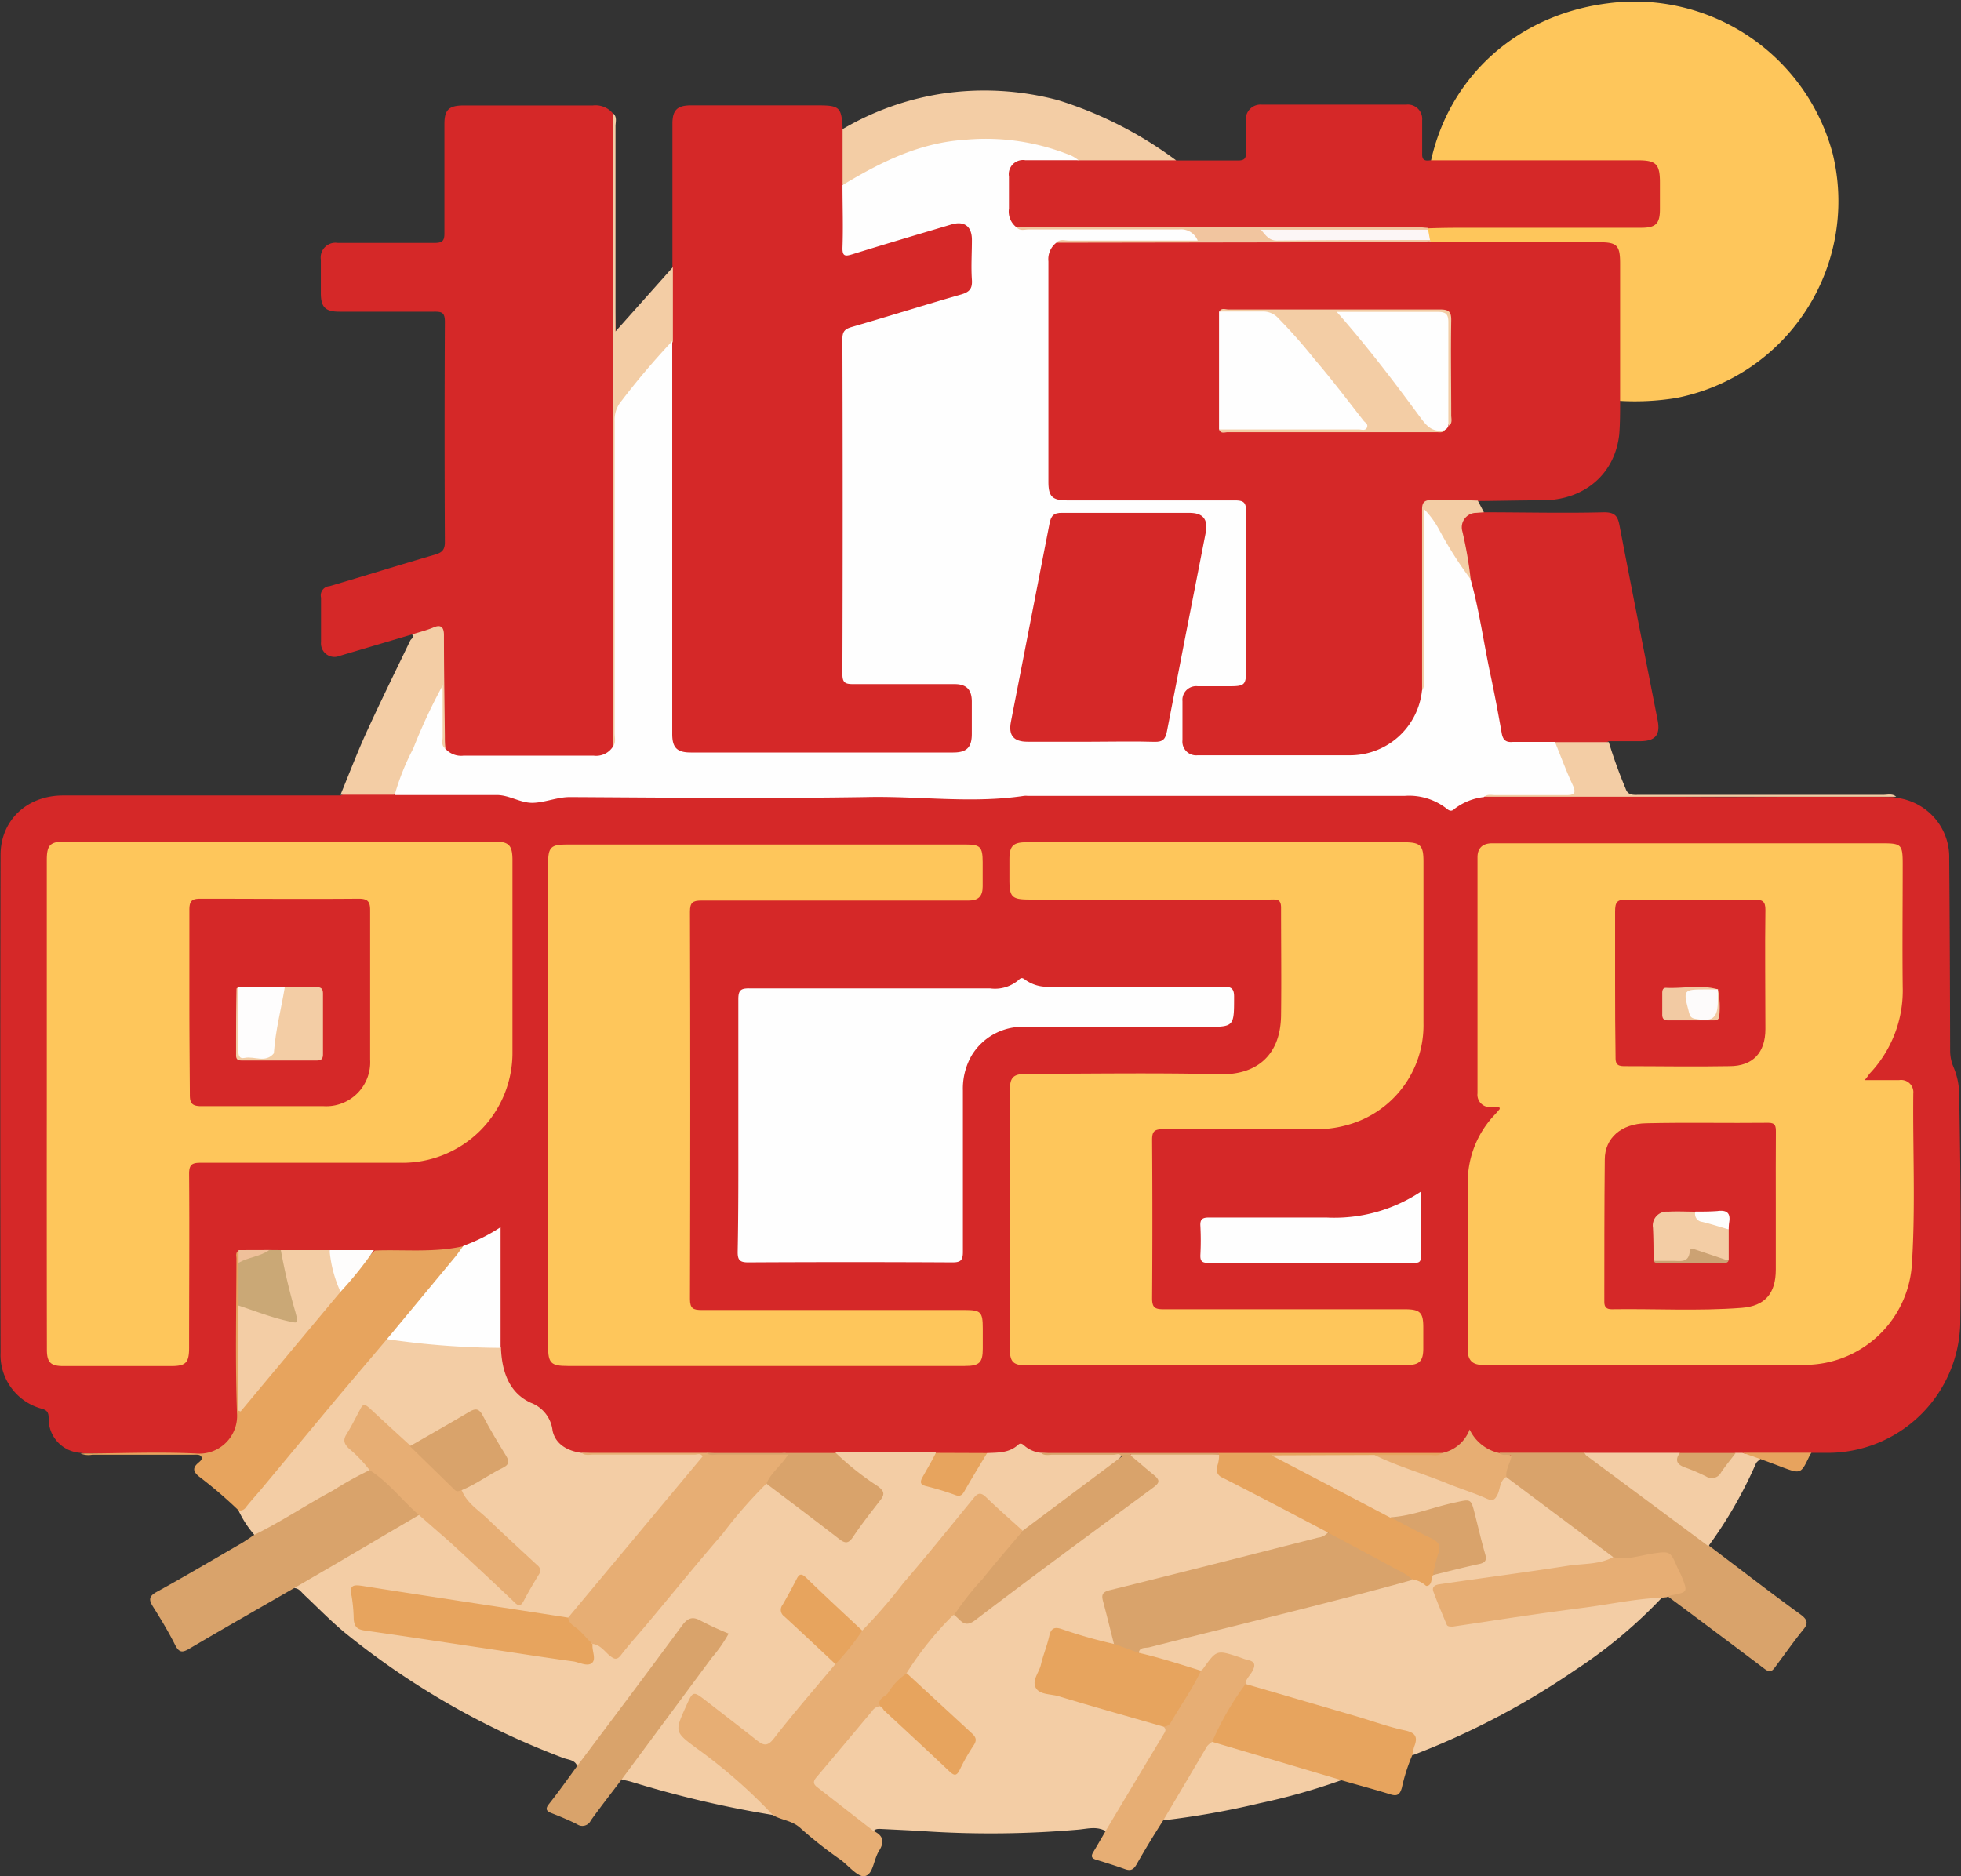 <svg id="圖層_1" data-name="圖層 1" xmlns="http://www.w3.org/2000/svg" viewBox="0 0 211.23 202.13"><rect x="0" y="0" width="211.23" height="202.13" fill="#333333" stroke="none"/><defs><style>.cls-1{fill:#d52828;}.cls-2{fill:#f3cda5;}.cls-3{fill:#fec65b;}.cls-4{fill:#e7ae74;}.cls-5{fill:#e7a45e;}.cls-6{fill:#d9a36b;}.cls-7{fill:#e7a35e;}.cls-8{fill:#fefefe;}.cls-9{fill:#e7ae73;}.cls-10{fill:#caa876;}.cls-11{fill:#fefdfc;}.cls-12{fill:#d9a36a;}.cls-13{fill:#efc09a;}.cls-14{fill:#f1c59f;}.cls-15{fill:#fcf6f6;}.cls-16{fill:#cca273;}.cls-17{fill:#fefefd;}.cls-18{fill:#f2caa3;}.cls-19{fill:#fefdfd;}.cls-20{fill:#fdfbfb;}</style></defs><title>1</title><path class="cls-1" d="M31,181.25a3.66,3.66,0,0,1-3.44-3.75c0-.55-.14-.84-.72-1a6,6,0,0,1-4.46-6.07q-.06-26.79,0-53.58c0-3.77,2.87-6.42,6.73-6.42H57.72c.44,0,.88,0,1.32,0,1-.56,2-.32,3-.35s1.81,0,2.72,0c3.64-.06,7.35-.48,10.9.09,5,.8,10,0,15,.06,11.55.2,23.11.06,34.67.06a13.44,13.44,0,0,1,3.1.26,3.46,3.46,0,0,0,1.78,0,15.41,15.41,0,0,1,4.63-.49q18.66,0,37.32,0a11.85,11.85,0,0,1,5.8,1.19,1.41,1.41,0,0,0,1.48-.08,6.79,6.79,0,0,1,2.74-.81c4.31,0,8.62-.21,12.92,0,10.28.45,20.57.09,30.85.23a1.68,1.68,0,0,1,.59.08,6.52,6.52,0,0,1,4.37,2.43,6.39,6.39,0,0,1,1.37,4.11c.06,6.91.08,13.82.1,20.73a4.48,4.48,0,0,0,.35,1.72,7.65,7.65,0,0,1,.62,2.79c.15,8.27.23,16.54.12,24.8a14.29,14.29,0,0,1-14.13,14l-1.92,0a4.85,4.85,0,0,1-2.44.34c-1.63,0-3.25-.07-4.88,0a3.54,3.54,0,0,1-.92,0c-2,0-4,.06-5.95,0-3.41.07-6.83,0-10.24,0-2.94,0-5.88.05-8.82,0a4.09,4.09,0,0,1-3.64-2.56c0-.16-.22.07-.07,0-.24,1.94-1.73,2.27-3.26,2.56l-23.6,0c-6.3,0-12.59,0-18.89,0a7,7,0,0,0-5,0,3.81,3.81,0,0,1-1.31,0c-1.78.05-3.56.05-5.33,0-3.59.07-7.17,0-10.75,0-4.63,0-9.26-.08-13.89,0-4.37,0-8.75,0-13.13,0a3.93,3.93,0,0,1-4-3.66,1.29,1.29,0,0,0-.81-1.19c-3.14-1.22-4.45-3.65-4.51-6.89,0-3.6,0-7.2,0-10.8,0-1.34,0-1.35-1.21-.76a14.81,14.81,0,0,1-2.58,1c-3.15.9-6.37.42-9.55.51-1.59,0-3.18,0-4.77,0s-3.45,0-5.18,0c-.43,0-.87,0-1.3,0-1,0-2.05-.22-3,.26a1.66,1.66,0,0,0-.26,1.26c0,5.35-.05,10.7,0,16.06A4,4,0,0,1,46,181.15a2.26,2.26,0,0,1-1.26.34c-4.14-.39-8.29-.07-12.44-.18A5.22,5.22,0,0,1,31,181.25Z" transform="translate(-22.32 -24.73)"/><path class="cls-1" d="M196.83,67.92c0,1.19,0,2.4-.09,3.58-.45,4.25-3.69,7.06-8.14,7.13-2.39,0-4.78.06-7.16.08a1.88,1.88,0,0,1-1.46.39c-.92,0-1.84,0-2.76,0-1.37,0-1.44.08-1.44,1.4,0,6.19,0,12.38,0,18.56a8,8,0,0,1-7.72,7.34c-5.47.15-10.95.07-16.43,0-1.55,0-2.17-.68-2.24-2.22q-.08-1.86,0-3.72c.07-1.53.7-2.14,2.25-2.21.92,0,1.84,0,2.76,0,1.44,0,1.67-.25,1.68-1.7,0-4.08,0-8.15,0-12.23,0-1.24,0-2.48,0-3.72,0-1.39-.12-1.5-1.52-1.51H139c-.56,0-1.12,0-1.68,0-1.65-.12-2.3-.76-2.31-2.43,0-4.52,0-9,0-13.56q0-5,0-10.08a2.26,2.26,0,0,1,1.13-2.33,6.84,6.84,0,0,1,2-.14c12.74,0,25.49,0,38.23,0,6.2-.08,12.4-.05,18.6,0,1.52,0,2.18.69,2.2,2.24.05,4.64,0,9.28,0,13.92A1.79,1.79,0,0,1,196.83,67.92Z" transform="translate(-22.32 -24.73)"/><path class="cls-1" d="M94.75,53.51l0-15.43c0-1.48.5-2,2-2H110.4c2.36,0,2.56.19,2.69,2.53a2.28,2.28,0,0,1,.33,1.59c0,1.46,0,2.93,0,4.39,0,2,0,3.92,0,5.88,0,1.24.16,1.34,1.34,1,3-.88,6-1.81,9.08-2.71a7.24,7.24,0,0,1,1-.28,1.94,1.94,0,0,1,2.41,1.85c.11,1.6,0,3.2,0,4.8,0,1-.7,1.41-1.57,1.67q-5.23,1.56-10.46,3.15c-1.8.55-1.87.62-1.87,2.49q0,16.86,0,33.71c0,1.85,0,1.87,1.88,1.87,3,0,6.07,0,9.11,0,2.16,0,2.89.75,2.92,2.88,0,1,0,2,0,3a2.23,2.23,0,0,1-2.29,2.28c-.4,0-.8,0-1.2,0H97.91c-.36,0-.73,0-1.08,0a2.28,2.28,0,0,1-2.39-2.45c0-.52,0-1,0-1.56,0-13.59,0-27.19,0-40.78,0-2,0-4,0-6A7.82,7.82,0,0,1,94.75,53.51Z" transform="translate(-22.32 -24.73)"/><path class="cls-1" d="M66.7,93.08l-7.8,2.31a1.45,1.45,0,0,1-2-1.48c0-1.59,0-3.19,0-4.79a1,1,0,0,1,.91-1.24c3.79-1.11,7.55-2.29,11.34-3.39.75-.22,1.09-.48,1.09-1.36q-.06-11.88,0-23.74c0-1-.34-1.09-1.17-1.08-3.4,0-6.79,0-10.19,0-1.5,0-2-.47-2-2,0-1.2,0-2.4,0-3.6a1.59,1.59,0,0,1,1.82-1.81c3.47,0,7,0,10.43,0,.84,0,1.07-.22,1.06-1.06,0-3.92,0-7.83,0-11.75,0-1.55.5-2,2.09-2,4.63,0,9.27,0,13.9,0a2.43,2.43,0,0,1,2.2.91,2.83,2.83,0,0,1,.1,1.29c0,4.88.09,9.75,0,14.62-.09,4.47.36,8.92.31,13.38-.14,12.42,0,24.84-.06,37.25a8.16,8.16,0,0,1-.07,1.56,1.93,1.93,0,0,1-2,1.37c-4.84,0-9.68,0-14.52,0a2,2,0,0,1-1.84-.93,2.21,2.21,0,0,1-.22-1.16c.17-3.43-.33-6.83-.28-10.25,0-1.47-.09-1.54-1.48-1.14A4.2,4.2,0,0,1,66.7,93.08Z" transform="translate(-22.32 -24.73)"/><path class="cls-2" d="M128.65,181.27c1.18-.05,2.38,0,3.34-.89.28-.26.5-.06.71.13a3.21,3.21,0,0,0,1.71.73c2.42.2,4.85,0,7.28.09a5.23,5.23,0,0,1,1.53.07c-.21.8-7.75,6.74-10.53,8.31a1.17,1.17,0,0,1-1.13-.52c-.89-1-2-1.7-2.91-2.66-.54-.57-.94-.53-1.45.08-3.59,4.37-7.23,8.7-10.85,13-.3.37-.56.78-1.1.84a2.2,2.2,0,0,1-1.28-.82c-1.43-1.56-3.14-2.82-4.59-4.35-.58-.62-.89-.57-1.28.2-1.66,3.21-2,2.18.77,5,1.17,1.18,2.63,2.07,3.54,3.51,0,.66-.56,1.05-.93,1.49-1.87,2.24-3.7,4.5-5.6,6.71-.87,1-1,1-2.17.21-1.9-1.39-3.72-2.88-5.59-4.31-1-.77-1-.75-1.57.43-1.51,3.25-1.34,2.4,1.11,4.35a89.39,89.39,0,0,1,7.17,6.15c.35.34.86.62.78,1.25a114.14,114.14,0,0,1-15.18-3.55c-.38-.12-.77-.19-1.16-.28-.1-.65.38-1,.71-1.46,3.27-4.39,6.5-8.81,9.81-13.17.75-1,.74-1-.44-1.51C96.21,199,96.87,199,95,201.48c-3.23,4.22-6.32,8.55-9.55,12.77-.24.33-.36.84-.94.79-.24-.75-1-.71-1.54-.93a84.47,84.47,0,0,1-23.52-13.5c-1.53-1.27-2.92-2.71-4.37-4.07-.32-.3-.55-.7-1.06-.72,0-.42.3-.54.56-.68,4.18-2.37,8.31-4.83,12.5-7.2a1.85,1.85,0,0,1,.33-.12c1.46.56,2.4,1.81,3.5,2.81,2.18,2,4.3,4,6.48,6,.67.61,1,.53,1.43-.24,1.52-3,2-2.19-.69-4.62-1.91-1.75-3.86-3.46-5.66-5.33-.33-.34-.74-.66-.5-1.24A38.62,38.62,0,0,1,76,182.76c.68-.39.78-.76.37-1.43-.76-1.22-1.5-2.45-2.17-3.72-.42-.78-.89-.78-1.55-.38-1.67,1-3.37,2-5.08,2.94a2.48,2.48,0,0,1-1.08.46c-1.32-.56-2.11-1.78-3.23-2.59a7.49,7.49,0,0,1-1-1c-.47-.52-.84-.56-1.15.15-.06.14,0,0,0,.1-1.46,2.6-1.46,2.6.58,4.82.28.3.71.57.51,1.11-2.92,2-6.1,3.54-9.11,5.38a25.63,25.63,0,0,1-2.28,1.29c-.34.17-.65.52-1.08.21A11.34,11.34,0,0,1,48,187.43c3.58-3.93,6.86-8.12,10.3-12.16,1.63-1.92,3.23-3.87,4.84-5.8a1.54,1.54,0,0,1,1.3-.73c3.57.31,7.14.74,10.73.83a1.56,1.56,0,0,1,1.11.35c.09,2.52.85,4.86,3.23,5.94a3.64,3.64,0,0,1,2.33,3c.31,1.46,1.61,2.19,3.11,2.39,3.66.19,7.33,0,11,.08.48,0,1,0,1.44,0,.26,0,.61-.14.75.19s-.12.53-.29.74c-1.12,1.4-2.27,2.79-3.43,4.15-3.23,3.76-6.35,7.6-9.53,11.39a4.14,4.14,0,0,1-1.5,1.35,62.46,62.46,0,0,1-7.23-1c-4.83-.69-9.65-1.43-14.47-2.17-.82-.12-1.25,0-1.14,1a2.17,2.17,0,0,1,0,.36c.07,2.46.17,2.56,2.58,2.91,7,1,14.07,2.13,21.1,3.17,1.5.23,1.5.2,1.62-1.28.11-.48.35-.72.84-.42a7.38,7.38,0,0,1,.77.58c1.22.92,1.23.94,2.17-.2,4.63-5.6,9.35-11.12,14-16.73.33-.4.64-.84,1.21-.91a4.27,4.27,0,0,1,1.71,1c2,1.5,4,3,6,4.53.7.54,1.15.51,1.66-.22.74-1.08,1.58-2.1,2.35-3.17s.7-1.13-.33-1.91-2.11-1.57-3.15-2.37c-.36-.28-.84-.52-.74-1.12H123.1c.33.84-.4,1.3-.71,1.89-.65,1.21-.67,1.24.57,1.65,2.65.89,2.63.87,4.12-1.5C127.53,182.58,127.75,181.65,128.65,181.27Z" transform="translate(-22.32 -24.73)"/><path class="cls-3" d="M196.83,67.92l0-14.84c0-1.9-.34-2.25-2.2-2.25l-18.19,0a1.24,1.24,0,0,1-.27-.29,1.34,1.34,0,0,1,0-1.34,1.07,1.07,0,0,1,.37-.22,7.2,7.2,0,0,1,1.91-.12h19.67a13.58,13.58,0,0,0,1.43,0,1.21,1.21,0,0,0,1.22-1.23,28.83,28.83,0,0,0,0-3.6,1.52,1.52,0,0,0-1.53-1.53,13.85,13.85,0,0,0-1.44,0c-6.47,0-12.95,0-19.42,0-.66,0-1.38.16-1.93-.41,2-9.18,9.38-15.78,19.05-17a22.08,22.08,0,0,1,24.23,16.2,21.6,21.6,0,0,1-16.87,26.32A27.73,27.73,0,0,1,196.83,67.92Z" transform="translate(-22.32 -24.73)"/><path class="cls-2" d="M141.43,222c-1-.56-2-.24-3-.16a109.26,109.26,0,0,1-16.08.2c-1.75-.12-3.5-.19-5.24-.28-.24,0-.49,0-.65.2-.37.22-.6-.06-.83-.25-1.68-1.41-3.43-2.73-5.17-4.06-.71-.54-.84-1-.22-1.78q2.86-3.37,5.67-6.79a1.48,1.48,0,0,1,1.17-.72c.61.09.94.58,1.34.95,2,1.87,4,3.79,6,5.62.65.58,1,.47,1.35-.23.13-.25.29-.48.42-.73,1.13-2.15,1.07-2.08-.74-3.69a52.6,52.6,0,0,1-5.61-5.36,1.66,1.66,0,0,1,.59-1.36c1.21-1.46,2.43-2.91,3.63-4.37a1.22,1.22,0,0,1,1-.58.86.86,0,0,1,.44.18c.67.68,1.23.5,2,0q8.68-6.49,17.37-13c1.93-1.45,1.94-1.45.1-3.08l-.27-.24c-.27-.27-.79-.5-.63-.92s.71-.2,1.08-.2c2.84,0,5.67-.09,8.5.06a.56.56,0,0,1,.2.54c-.37,1.24.34,1.75,1.33,2.27,2.91,1.5,5.79,3.06,8.7,4.56.59.3,1.28.5,1.57,1.2-.32.7-1,.7-1.62.84-7,1.7-13.9,3.57-20.86,5.29-1.61.4-1.57.4-1.23,2,.27,1.23.87,2.4.7,3.72-.44.41-.9.18-1.35.05-1.39-.39-2.79-.73-4.14-1.22-.79-.29-1.15-.06-1.37.73-.38,1.35-.72,2.7-1.17,4-.28.8,0,1.17.75,1.4,2.73.79,5.44,1.59,8.16,2.4,1.42.41,2.85.79,4.23,1.29,1,.46.5,1.09.17,1.65l-5.22,8.7C142.21,221.29,142.14,222,141.43,222Z" transform="translate(-22.32 -24.73)"/><path class="cls-1" d="M176.38,42l22.39,0c1.94,0,2.35.41,2.35,2.39v2.88c0,1.55-.44,2-2,2H181c-1.6,0-3.19,0-4.79.06a2.93,2.93,0,0,1-1.52.22H133.26a4.32,4.32,0,0,1-1.43-.13,2,2,0,0,1-1.15-1.94c0-1.24-.05-2.48,0-3.72a1.91,1.91,0,0,1,2.09-2.1c1.92-.1,3.84,0,5.75,0,2.85,0,5.7,0,8.55,0a6,6,0,0,1,2,.36c2.2,0,4.4,0,6.59,0,.71,0,.89-.22.86-.89-.05-1.11,0-2.23,0-3.35A1.59,1.59,0,0,1,158.22,36h15.59a1.55,1.55,0,0,1,1.7,1.67c0,1.2,0,2.4,0,3.6C175.48,42,175.82,42.08,176.38,42Z" transform="translate(-22.32 -24.73)"/><path class="cls-2" d="M201.37,196.81a52,52,0,0,1-9.44,7.88,83.47,83.47,0,0,1-17.46,9.14.74.74,0,0,1-.19-.55c.05-1.55.06-1.56-1.36-2q-7-2.1-14-4.13a11.09,11.09,0,0,1-2.36-.85c-.41-.43-.12-.83.11-1.18.54-.84.21-1.23-.64-1.42a6,6,0,0,1-.68-.22c-1.81-.6-1.81-.6-3,.87a1.13,1.13,0,0,1-.77.52,31.65,31.65,0,0,1-6.69-2.09.5.5,0,0,1,.22-.62,2.47,2.47,0,0,1,.78-.3c9.51-2.34,19-4.82,28.5-7.16a1.86,1.86,0,0,1,1.66.71,28.07,28.07,0,0,1,1.62,3.63c.35.85.78.84,1.44.54,3.56-.71,7.17-1.08,10.75-1.62,3.27-.5,6.55-.95,9.82-1.4C200.25,196.48,200.86,196.32,201.37,196.81Z" transform="translate(-22.32 -24.73)"/><path class="cls-1" d="M182.16,79.92c4.31,0,8.63.11,12.94,0,1.14,0,1.47.38,1.66,1.39,1.34,7,2.74,14,4.11,21,.32,1.61-.25,2.27-1.91,2.27-1.12,0-2.24,0-3.35,0a2.94,2.94,0,0,1-2,.34c-1.22,0-2.45,0-3.67,0s-2.72,0-4.08,0c-1.71,0-2-.2-2.29-1.94-.8-4.28-1.67-8.55-2.52-12.82-.2-1-.42-2-.65-3-.22-1.74-.67-3.43-.91-5.15A1.84,1.84,0,0,1,182.16,79.92Z" transform="translate(-22.32 -24.73)"/><path class="cls-4" d="M117.12,208.54a1.17,1.17,0,0,0-.88.55c-2,2.38-4,4.78-6,7.14-.41.49-.26.76.15,1.07l6,4.67c1,.46,1.27,1.11.63,2.13s-.62,2.56-1.56,2.75c-.71.14-1.71-1.09-2.56-1.74a45.91,45.91,0,0,1-4.31-3.39c-.9-.87-2.06-.88-3-1.43a56.71,56.71,0,0,0-8.16-7.16c-2.45-1.82-2.47-1.8-1.19-4.63.74-1.63.73-1.62,2.21-.48,1.79,1.39,3.59,2.77,5.37,4.18.71.56,1.15.73,1.86-.18,2.12-2.74,4.4-5.35,6.61-8a10.79,10.79,0,0,1,2.89-3.61,57.32,57.32,0,0,0,4.45-5.14c2.59-3,5.09-6.12,7.61-9.2.48-.59.82-.51,1.34,0,1.26,1.22,2.58,2.37,3.88,3.55a.58.58,0,0,1-.17.65c-2.32,2.77-4.6,5.58-7,8.31a.52.52,0,0,1-.31.16,35,35,0,0,0-5,6.23C119.17,206.25,118,207.29,117.12,208.54Z" transform="translate(-22.32 -24.73)"/><path class="cls-5" d="M64,169c-1.82,2.15-3.65,4.3-5.47,6.46l-8,9.62c-.56.67-1.16,1.32-1.7,2a.79.79,0,0,1-.8.38,47.92,47.92,0,0,0-4.27-3.66c-.58-.48-.75-.88-.13-1.43.19-.18.52-.38.39-.68s-.56-.24-.86-.24c-3.63,0-7.26,0-10.89,0a2.28,2.28,0,0,1-1.29-.13c4.15,0,8.3-.2,12.44,0a4.07,4.07,0,0,0,4.43-4.35c-.2-5.54-.07-11.09-.06-16.64,0-.29-.13-.65.23-.86.41.41.28,1,.35,1.45,0,1.41,0,2.82,0,4.23-.08,3.61,0,7.22,0,11.14,3.61-4.28,7-8.34,10.39-12.37a53.69,53.69,0,0,1,3.93-4.47c3.22-.12,6.46.26,9.65-.49.12.5-.2.83-.48,1.16-2.27,2.68-4.48,5.4-6.77,8.05A3.09,3.09,0,0,1,64,169Z" transform="translate(-22.32 -24.73)"/><path class="cls-6" d="M183.85,181.24H193a7.15,7.15,0,0,1,1.43.86c3.67,2.71,7.25,5.53,11,8.17.38.27.84.49,1,1,3.28,2.47,6.54,5,9.85,7.4.79.58.82,1,.24,1.67-1.05,1.31-2,2.66-3,4-.37.52-.62.56-1.13.18q-5.2-3.93-10.44-7.82c0-.39.31-.41.55-.5,1.2-.43,1.23-.45.7-1.65-1.12-2.52-.57-2.45-3.51-2.07a8.58,8.58,0,0,1-3.53.25q-5.58-4-11.08-8.21a1.6,1.6,0,0,1-.66-.83,3.1,3.1,0,0,1,.66-2.21C184.56,181.74,184.11,181.89,183.85,181.24Z" transform="translate(-22.32 -24.73)"/><path class="cls-6" d="M67.45,187.94l-9.34,5.49L54,195.82c-3.76,2.17-7.54,4.32-11.29,6.53-.74.44-1.1.44-1.53-.41-.71-1.42-1.54-2.79-2.39-4.14-.45-.72-.44-1.1.39-1.56,3.07-1.69,6.09-3.48,9.13-5.24.48-.28.93-.61,1.39-.91,2.93-1.43,5.63-3.26,8.5-4.79a36.93,36.93,0,0,1,3.94-2.19c.45-.31.76,0,1,.27,1.3,1.21,2.47,2.56,3.88,3.65C67.32,187.24,67.61,187.51,67.45,187.94Z" transform="translate(-22.32 -24.73)"/><path class="cls-2" d="M149,42H138.46c-1.08-.28-2.13-.67-3.19-1A23.37,23.37,0,0,0,127,40c-4.62.13-8.66,2-12.6,4.17-.41.23-.79.58-1.32.47l0-6a30.25,30.25,0,0,1,10.64-3.81,30.83,30.83,0,0,1,12.57.69A42.37,42.37,0,0,1,149,42Z" transform="translate(-22.32 -24.73)"/><path class="cls-5" d="M156.49,206.15l12,3.5c1.72.51,3.41,1.13,5.16,1.5,1.17.25,1.41.73,1,1.75a7.36,7.36,0,0,0-.21.93,19.39,19.39,0,0,0-1.12,3.51c-.22.75-.51.93-1.27.69-1.74-.55-3.51-1-5.27-1.52a13.78,13.78,0,0,1-4.38-1L154.08,213a2.79,2.79,0,0,1-1.2-.51.9.9,0,0,1,0-1.11c.92-1.62,1.89-3.21,2.88-4.8C155.91,206.37,156.09,206.05,156.49,206.15Z" transform="translate(-22.32 -24.73)"/><path class="cls-4" d="M196.09,192.48c1.47.35,2.88-.18,4.3-.39,1.73-.25,1.86-.26,2.53,1.33.17.41.4.79.56,1.19.65,1.65.64,1.65-1.2,2a2.26,2.26,0,0,0-.42.19l-.49.05c-2.82.1-5.57.71-8.36,1.07-3.65.47-7.29,1-10.93,1.56l-3.29.49c-.44.21-.78.13-.94-.36-.34-1-.88-1.94-1.17-3s-.17-1.37.91-1.55c2-.34,4-.59,6-.88l11-1.58C195.14,192.52,195.62,192.55,196.09,192.48Z" transform="translate(-22.32 -24.73)"/><path class="cls-4" d="M156.49,206.15a31.65,31.65,0,0,0-3.6,6.23c-1.44,2.7-3.11,5.26-4.67,7.88-.15.25-.42.36-.6.58-1,1.56-1.94,3.1-2.84,4.69-.33.58-.62.8-1.29.56-1-.36-2-.67-3.07-1-.57-.16-.59-.42-.32-.86.45-.75.89-1.51,1.33-2.27,2.09-3.5,4.18-7,6.3-10.51.25-.41.08-.55-.14-.77,1.36-1.39,2.08-3.2,3.14-4.79a3.76,3.76,0,0,1,1-1.22.9.9,0,0,0,.18-.16c1.47-2.05,1.46-2.05,3.9-1.25.3.1.59.23.9.3.88.18.84.62.47,1.28C156.91,205.3,156.5,205.63,156.49,206.15Z" transform="translate(-22.32 -24.73)"/><path class="cls-6" d="M84.48,215C88.24,210,92,205,95.75,199.91c.59-.81,1.09-1.12,2.06-.57a33.09,33.09,0,0,0,3,1.38A15.14,15.14,0,0,1,99,203.31l-9.74,13.15c-1.1,1.46-2.23,2.9-3.3,4.39a1,1,0,0,1-1.48.41c-.89-.45-1.82-.83-2.74-1.19-.6-.23-.7-.48-.28-1C82.51,217.74,83.48,216.38,84.48,215Z" transform="translate(-22.32 -24.73)"/><path class="cls-2" d="M66.7,93.08c.79-.25,1.6-.45,2.36-.77s1.08,0,1.08.83c0,3.63.06,7.26.1,10.9,0,.44,0,.87.07,1.31-.6,0-.52-.55-.53-.9a46.13,46.13,0,0,1,0-5,40.35,40.35,0,0,1-1.86,4c-.85,2-1.77,4-2.59,6a2.51,2.51,0,0,1-.57.9H59c.91-2.21,1.76-4.45,2.75-6.63,1.54-3.37,3.18-6.7,4.77-10C66.66,93.51,67,93.35,66.7,93.08Z" transform="translate(-22.32 -24.73)"/><path class="cls-2" d="M206.34,191.3l-13.14-9.76c-.09-.06-.14-.19-.21-.29h10.27c0,1,.6,1.33,1.38,1.57a5.25,5.25,0,0,1,.55.22c1.76.77,1.76.77,2.89-.72.33-.44.62-.92,1.21-1.07l.72,0c.61.29,1.5-.2,1.92.67-.17.16-.4.3-.48.5A46.69,46.69,0,0,1,206.34,191.3Z" transform="translate(-22.32 -24.73)"/><path class="cls-2" d="M147.62,220.84q2.37-4,4.73-8a2.43,2.43,0,0,1,.54-.46l13.92,4.13A69,69,0,0,1,158,219,89.63,89.63,0,0,1,147.62,220.84Z" transform="translate(-22.32 -24.73)"/><path class="cls-2" d="M88.39,105.12c0-.48,0-1,0-1.44q0-20.58,0-41.16,0-12.77,0-25.55c.42.39.23.9.23,1.36,0,7.28,0,14.56,0,22.11l6.18-6.93v8a5.91,5.91,0,0,1-1.33,2c-1.41,1.48-2.53,3.2-3.87,4.74a3.49,3.49,0,0,0-.63,2.49v32a13.84,13.84,0,0,1,0,1.44C88.85,104.53,88.9,105,88.39,105.12Z" transform="translate(-22.32 -24.73)"/><path class="cls-2" d="M189.82,104.68h5.79a52.27,52.27,0,0,0,1.81,5c.25.78.88.68,1.48.68q13.14,0,26.27,0c.47,0,1-.16,1.39.2h-29l-15.35,0c.23-.76.9-.53,1.4-.53,2.23,0,4.47,0,6.71,0,1.18,0,1.28-.16.85-1.25-.36-.89-.76-1.76-1.13-2.64C189.81,105.69,189.51,105.22,189.82,104.68Z" transform="translate(-22.32 -24.73)"/><path class="cls-2" d="M182.16,79.92l-.82.06a1.56,1.56,0,0,0-1.5,2,44,44,0,0,1,.89,5.11c-.73.06-.89-.57-1.17-1-1.23-1.9-2.37-3.86-3.54-5.82,0,5.9,0,11.77,0,17.65,0,.43.1,1-.52,1.18q0-9.75,0-19.5c0-.7.22-1,1-1,1.67,0,3.34,0,5,.06Z" transform="translate(-22.32 -24.73)"/><path class="cls-7" d="M211.93,181.91l-1.92-.67h7.43a3,3,0,0,0-.19.3c-.95,2-.95,2-3,1.24C213.49,182.48,212.71,182.2,211.93,181.91Z" transform="translate(-22.32 -24.73)"/><path class="cls-8" d="M175.49,99.12c.34-.47.19-1,.19-1.51,0-6,0-11.93,0-18.07a10,10,0,0,1,1.73,2.39,41.85,41.85,0,0,0,3.31,5.19c.94,3.34,1.4,6.78,2.12,10.17.46,2.14.86,4.29,1.24,6.44.13.73.46,1,1.19.93,1.51,0,3,0,4.54,0,.63,1.54,1.2,3.1,1.9,4.61.47,1,.11,1.13-.8,1.12-2.5,0-5,0-7.5,0-.43,0-.89-.14-1.25.21a6.36,6.36,0,0,0-3.18,1.28c-.37.37-.66.11-.93-.11a6.55,6.55,0,0,0-4.38-1.3q-20.34,0-40.68,0a2.16,2.16,0,0,0-.36,0c-5.66.85-11.34,0-17,.13-10.64.17-21.28.06-31.92,0-1.38,0-2.68.59-4,.62s-2.52-.84-3.88-.84l-11,0a25.7,25.7,0,0,1,2-5A59.78,59.78,0,0,1,70,98.58c0,2.06,0,3.81,0,5.55,0,.41-.18.89.26,1.22a2.26,2.26,0,0,0,2,.79c4.66,0,9.33,0,14,0a2.14,2.14,0,0,0,2.1-1c.33-.43.17-.92.17-1.39q0-16.82,0-33.64a3.09,3.09,0,0,1,.73-2.18,81.75,81.75,0,0,1,5.47-6.45l0,29.63V103.8c0,1.48.51,2,2,2H125c1.45,0,2-.55,2-2v-3.48c0-1.3-.58-1.89-1.87-1.89-3.64,0-7.28,0-10.91,0-.85,0-1.16-.14-1.16-1.09q.06-18,0-36.1c0-.8.27-1.07,1-1.28,3.94-1.14,7.86-2.38,11.81-3.51.88-.26,1.2-.62,1.14-1.56-.1-1.43,0-2.88,0-4.32s-.8-2.07-2.2-1.66c-3.56,1.06-7.12,2.11-10.66,3.21-.78.24-1.11.26-1.08-.73.08-2.24,0-4.48,0-6.72,4.08-2.45,8.25-4.56,13.17-4.88a24.21,24.21,0,0,1,11,1.52,3.71,3.71,0,0,1,1.25.68l-5.72,0A1.53,1.53,0,0,0,131,43.75c0,1.15,0,2.31,0,3.45a2.14,2.14,0,0,0,.79,2,2.09,2.09,0,0,0,1.28.14h16.42a1.91,1.91,0,0,1,1.74.57.68.68,0,0,1,.19.66c-.11.3-.39.2-.61.2H137.26a2,2,0,0,0-1.17.12,2.25,2.25,0,0,0-.84,2c0,7.91,0,15.83,0,23.75,0,1.61.43,2,2.07,2,6,0,12,0,18,0,.9,0,1.23.17,1.22,1.16-.05,5.72,0,11.43,0,17.15,0,1.55-.16,1.71-1.73,1.71h-3.48a1.48,1.48,0,0,0-1.64,1.61q0,2.1,0,4.2a1.48,1.48,0,0,0,1.63,1.63c5.47,0,10.95,0,16.43,0A7.79,7.79,0,0,0,175.49,99.12Z" transform="translate(-22.32 -24.73)"/><path class="cls-3" d="M223.18,141.09h3.72a1.32,1.32,0,0,1,1.51,1.45c-.06,6.08.24,12.16-.14,18.23a11.58,11.58,0,0,1-11.48,11c-11.6.09-23.2,0-34.8,0-1.11,0-1.58-.56-1.57-1.64,0-6,0-12.08,0-18.12a10.54,10.54,0,0,1,2.89-7.17c.19-.2.37-.41.55-.63,0,0,0-.07,0-.13-.27-.21-.59-.09-.89-.09a1.33,1.33,0,0,1-1.5-1.47q0-12.72,0-25.44c0-1,.57-1.5,1.58-1.5h42c2.09,0,2.22.13,2.22,2.27,0,4.4-.05,8.8,0,13.2a13,13,0,0,1-3.59,9.37C223.57,140.59,223.46,140.75,223.18,141.09Z" transform="translate(-22.32 -24.73)"/><path class="cls-3" d="M27.36,143.54V117.39c0-1.61.34-2,2-2H75.52c1.6,0,2,.37,2,2,0,6.88,0,13.75,0,20.63A11.85,11.85,0,0,1,65.5,150c-7.2,0-14.4,0-21.6,0-.92,0-1.21.22-1.21,1.19.05,6.24,0,12.47,0,18.71,0,1.64-.34,2-1.94,2H29.14c-1.37,0-1.77-.4-1.77-1.78Q27.35,156.81,27.36,143.54Z" transform="translate(-22.32 -24.73)"/><path class="cls-3" d="M153.36,171.83H133c-1.56,0-1.91-.35-1.91-1.89v-27.6c0-1.6.34-1.93,2-1.93,6.88,0,13.77-.12,20.64.05,3.63.09,6.51-1.75,6.58-6.31.05-3.88,0-7.76,0-11.64,0-1-.56-.87-1.17-.87H133.19c-1.88,0-2.14-.27-2.14-2.15v-2.16c0-1.46.39-1.86,1.82-1.86h40.68c1.78,0,2.1.33,2.1,2.08,0,5.8,0,11.6,0,17.4a11.13,11.13,0,0,1-8.29,11,12.13,12.13,0,0,1-3.55.43c-5.4,0-10.8,0-16.2,0-1,0-1.2.28-1.19,1.21q.06,8.52,0,17c0,1,.29,1.19,1.21,1.19,8.68,0,17.36,0,26,0,1.65,0,2,.34,2,1.94q0,1.14,0,2.28c0,1.36-.42,1.79-1.77,1.79Z" transform="translate(-22.32 -24.73)"/><path class="cls-3" d="M81.36,143.71v-26c0-1.7.31-2,2-2h42.94c1.62,0,1.86.25,1.87,1.89,0,.88,0,1.76,0,2.63,0,1.06-.46,1.52-1.52,1.52-3,0-6.08,0-9.12,0-6.56,0-13.11,0-19.67,0-.93,0-1.22.22-1.22,1.19q.06,20.87,0,41.74c0,1,.33,1.18,1.23,1.18,9.44,0,18.88,0,28.31,0,1.8,0,2,.19,2,2v2.16c0,1.52-.37,1.87-1.94,1.87H83.46c-1.78,0-2.1-.31-2.1-2.07Z" transform="translate(-22.32 -24.73)"/><path class="cls-8" d="M101.85,145.93c0-4.52,0-9,0-13.55,0-1,.29-1.18,1.21-1.17,8.63,0,17.27,0,25.9,0a3.9,3.9,0,0,0,3.11-.93c.28-.29.45-.17.68,0a4,4,0,0,0,2.71.74c6.19,0,12.39,0,18.59,0,.92,0,1.22.2,1.2,1.17,0,3.17,0,3.17-3.11,3.17-6.44,0-12.88,0-19.31,0a6.41,6.41,0,0,0-5.85,3.08,7.16,7.16,0,0,0-.94,3.78c0,5.79,0,11.59,0,17.38,0,.91-.24,1.13-1.13,1.13q-11-.06-22,0c-.91,0-1.14-.26-1.13-1.15C101.87,155,101.85,150.49,101.85,145.93Z" transform="translate(-22.32 -24.73)"/><path class="cls-4" d="M83.52,199,98,181.64c-.2-.39-.57-.2-.84-.2H86.23c-.42,0-.88.14-1.26-.19H98.42c2.59.17,5.19,0,7.78.08.37,0,.9-.23,1.07.23s-.25.73-.51,1a7.91,7.91,0,0,1-1.88,2,50,50,0,0,0-4.7,5.38c-2.78,3.21-5.46,6.52-8.19,9.78-.92,1.1-1.89,2.16-2.76,3.29-.45.59-.73.49-1.23.09s-1-1.17-1.85-1.27a12,12,0,0,1-2.63-2.23A.44.44,0,0,1,83.52,199Z" transform="translate(-22.32 -24.73)"/><path class="cls-8" d="M175.37,153.11c0,2.49,0,4.75,0,7,0,.5-.13.68-.68.67q-11.14,0-22.29,0c-.67,0-.8-.27-.78-.85a29.52,29.52,0,0,0,0-3.12c-.05-.78.27-.92,1-.91,4.19,0,8.39,0,12.58,0A16.83,16.83,0,0,0,175.37,153.11Z" transform="translate(-22.32 -24.73)"/><path class="cls-5" d="M175.93,195.58a2.73,2.73,0,0,0-1.44-.69,35.46,35.46,0,0,1-4.51-2.2c-1.21-.61-2.38-1.3-3.6-1.9a1.7,1.7,0,0,1-1-.95c-3.8-2-7.6-4-11.42-5.94a.94.94,0,0,1-.54-1.17,3.56,3.56,0,0,0,.21-1.29c-.08,0-.11-.08-.08-.12s0-.06.08-.06l24,0c-.25.75-.9.55-1.41.57-1.84,0-3.68,0-5.52,0-3.53-.06-7.07.08-10.3-.07,3.78,1.85,7.75,4.07,11.79,6.16,1.45.84,2.93,1.59,4.44,2.31a1.52,1.52,0,0,1,.93,2c-.22.77-.4,1.54-.58,2.32C176.68,194.94,176.89,195.83,175.93,195.58Z" transform="translate(-22.32 -24.73)"/><path class="cls-6" d="M153.6,181.26v.18H144c1,.83,1.76,1.51,2.57,2.16s.61.92-.1,1.44c-6.37,4.7-12.76,9.39-19.06,14.2-1.26,1-1.62-.06-2.32-.52a31.41,31.41,0,0,1,3.09-3.91c1.4-1.77,2.9-3.47,4.35-5.21l10.62-7.95c-.21-.39-.57-.2-.84-.2-2.2,0-4.4,0-6.59,0-.43,0-.89.15-1.26-.19Z" transform="translate(-22.32 -24.73)"/><path class="cls-8" d="M64,169l7.39-8.91c.3-.37.56-.77.85-1.15a19.27,19.27,0,0,0,4-2v13A86.82,86.82,0,0,1,64,169Z" transform="translate(-22.32 -24.73)"/><path class="cls-2" d="M59,163.9q-5.39,6.45-10.76,12.89l-.26-.1V165.38c.44-.36.83,0,1.23.09,1.28.43,2.55.88,3.86,1.2.72.18.85,0,.67-.71-.45-1.69-.86-3.39-1.27-5.09-.12-.48-.37-1,.07-1.46h5.28A14.27,14.27,0,0,1,59,163.9Z" transform="translate(-22.32 -24.73)"/><path class="cls-6" d="M104.88,184.57c.48-1.19,1.58-1.92,2.33-3.13-2.61,0-5.07,0-7.53,0-.42,0-.88.15-1.26-.18h13.93a31.05,31.05,0,0,0,4.56,3.61c.72.55.69.9.21,1.51-1,1.29-2,2.56-2.91,3.92-.48.72-.83.74-1.47.25C110.13,188.53,107.5,186.55,104.88,184.57Z" transform="translate(-22.32 -24.73)"/><path class="cls-9" d="M170.37,181.48l6,0c.42,0,.88.14,1.25-.21a4,4,0,0,0,3-2.54,4.61,4.61,0,0,0,3.25,2.55c.34.39.87,0,1.26.33-.15.76-.65,1.45-.55,2.28-.78,3.06-.83,3.09-3.78,2s-6.18-2.3-9.26-3.48C171.07,182.18,170.48,182.13,170.37,181.48Z" transform="translate(-22.32 -24.73)"/><path class="cls-10" d="M52.57,159.41a66.52,66.52,0,0,0,1.58,6.7c.31,1.24.36,1.22-.93.92-1.78-.41-3.48-1.08-5.21-1.65,0-1.54,0-3.08,0-4.61.84-1.09,2.19-1,3.32-1.37Z" transform="translate(-22.32 -24.73)"/><path class="cls-5" d="M128.65,181.27c-.82,1.36-1.66,2.72-2.44,4.1-.26.47-.51.61-1,.42a30.35,30.35,0,0,0-3.08-.94c-.71-.16-.74-.45-.43-1,.48-.86,1-1.73,1.43-2.6Z" transform="translate(-22.32 -24.73)"/><path class="cls-11" d="M59,163.9a13.44,13.44,0,0,1-1.18-4.49l4.78,0A39.11,39.11,0,0,1,59,163.9Z" transform="translate(-22.32 -24.73)"/><path class="cls-12" d="M209.29,181.26c-.53.69-1.09,1.37-1.58,2.09a1.13,1.13,0,0,1-1.62.44,20,20,0,0,0-2.19-.94c-.88-.3-1.24-.74-.64-1.59Z" transform="translate(-22.32 -24.73)"/><path class="cls-13" d="M51.34,159.4c-1,.71-2.27.77-3.32,1.37,0-.45,0-.91,0-1.36Z" transform="translate(-22.32 -24.73)"/><path class="cls-8" d="M153.63,71q0-6.36,0-12.71a38.43,38.43,0,0,1,5.47-.1c.55,0,.93.42,1.3.79,1.9,1.95,3.62,4,5.33,6.15,1.2,1.49,2.42,3,3.56,4.52.26.34.62.72.44,1.18s-.77.27-1.17.27q-7,0-13.9,0A1.8,1.8,0,0,1,153.63,71Z" transform="translate(-22.32 -24.73)"/><path class="cls-2" d="M153.63,71l15.08,0c.29,0,.69.17.85-.21s-.19-.52-.35-.72c-1.74-2.22-3.44-4.48-5.28-6.62A57.78,57.78,0,0,0,160,59a2.19,2.19,0,0,0-1.68-.71c-1.55,0-3.11,0-4.66,0,.23-.43.64-.22,1-.22,7.59,0,15.18,0,22.77,0,.93,0,1.23.22,1.21,1.19-.06,3.4,0,6.79,0,10.19,0,.38.15.81-.2,1.13-.5-.43-.36-1-.37-1.57,0-3,0-5.9,0-8.85,0-1.42-.09-1.51-1.47-1.51h-9.37c1.06,1.33,2,2.52,2.93,3.66,2,2.42,3.89,5,5.72,7.52.57.8,1.47.71,2.08,1.25-.24.3-.58.21-.89.21H154.57C154.26,71.28,153.84,71.51,153.63,71Z" transform="translate(-22.32 -24.73)"/><path class="cls-8" d="M177.87,71.08c-1.32.26-1.94-.53-2.65-1.5-2.78-3.78-5.62-7.52-8.91-11.25h2c2.95,0,5.91,0,8.86,0,.89,0,1.17.23,1.16,1.14,0,3.71,0,7.43,0,11.14A.71.71,0,0,1,177.87,71.08Z" transform="translate(-22.32 -24.73)"/><path class="cls-14" d="M136.09,50.88c.39-.43.9-.23,1.36-.23,4.59,0,9.18,0,13.88,0a1.92,1.92,0,0,0-2-1.2q-8.09,0-16.18,0c-.46,0-1,.21-1.35-.26.52,0,1,0,1.56,0h41.28c.51,0,1,.06,1.54.1l0,.16a2.69,2.69,0,0,1-1.84.33H159a3.3,3.3,0,0,0,2.09.44h13.42a2.76,2.76,0,0,1,1.84.32l.06.2c-.52,0-1,.08-1.55.08Z" transform="translate(-22.32 -24.73)"/><path class="cls-4" d="M67.45,187.94c-1.82-1.56-3.26-3.53-5.32-4.83a14.47,14.47,0,0,0-2.23-2.33c-.5-.49-.66-.89-.26-1.53.55-.88,1-1.8,1.5-2.73.31-.65.57-.44,1-.08,1.45,1.36,2.93,2.7,4.4,4.05a19.57,19.57,0,0,1,3.34,2.82,11.44,11.44,0,0,0,2.19,2c.55,1.36,1.79,2.1,2.78,3.05,1.75,1.69,3.55,3.32,5.35,5a.7.7,0,0,1,.16,1c-.56.92-1.11,1.84-1.61,2.8-.3.55-.51.7-1,.2q-3.47-3.3-7-6.53C69.61,189.83,68.52,188.89,67.45,187.94Z" transform="translate(-22.32 -24.73)"/><path class="cls-5" d="M83.52,199c.08.67.65.9,1.09,1.28s1,1.06,1.54,1.59c-.09.7.41,1.57-.05,2s-1.28,0-1.94-.14c-3.38-.46-6.75-1-10.12-1.5-4.12-.61-8.24-1.25-12.37-1.83-.79-.11-1.17-.33-1.25-1.22a16.93,16.93,0,0,0-.22-2.48c-.31-1.28.28-1.25,1.2-1.11,5.6.88,11.21,1.73,16.82,2.59Z" transform="translate(-22.32 -24.73)"/><path class="cls-6" d="M72,185.29c-.22.06-.42.18-.65,0l-4.88-4.76c2.13-1.23,4.28-2.44,6.4-3.7.7-.42,1.07-.34,1.46.42.77,1.48,1.64,2.91,2.51,4.33.37.62.32.94-.36,1.28C75,183.57,73.61,184.64,72,185.29Z" transform="translate(-22.32 -24.73)"/><path class="cls-5" d="M115.2,200.4a27.06,27.06,0,0,1-2.89,3.61c-1.83-1.72-3.66-3.44-5.51-5.14a.86.86,0,0,1-.19-1.24c.52-.89,1-1.79,1.49-2.73.33-.69.58-.66,1.1-.16C111.17,196.65,113.19,198.52,115.2,200.4Z" transform="translate(-22.32 -24.73)"/><path class="cls-15" d="M176.35,50.59c-5.5,0-11,0-16.51.06-.76,0-1.13-.47-1.69-1.17h18Z" transform="translate(-22.32 -24.73)"/><path class="cls-6" d="M165.35,189.84c2.49,1.32,5,2.65,7.46,4a6.38,6.38,0,0,1,1.68,1.09c-3.6,1-7.2,1.94-10.81,2.86-5.85,1.49-11.72,2.92-17.57,4.41-.39.1-1.05-.07-1.14.63a2.76,2.76,0,0,1-2.65-.95c-.39-1.54-.77-3.09-1.18-4.63-.18-.67-.12-1,.73-1.21,7.49-1.85,15-3.77,22.44-5.66A1.6,1.6,0,0,0,165.35,189.84Z" transform="translate(-22.32 -24.73)"/><path class="cls-5" d="M142.32,201.84l2.65.95c2.27.52,4.49,1.24,6.71,1.93-.9,1.94-2.15,3.69-3.22,5.53a.85.85,0,0,1-.87.48c-3.75-1.08-7.51-2.13-11.24-3.26-.86-.26-2.08-.14-2.48-.95s.4-1.63.58-2.48c.23-1,.66-2,.9-3.1.2-.85.61-.95,1.35-.7A52.15,52.15,0,0,0,142.32,201.84Z" transform="translate(-22.32 -24.73)"/><path class="cls-5" d="M117.12,208.54c-.33-.81.51-1,.83-1.38A6.53,6.53,0,0,1,120,205q3.51,3.24,7,6.46c.46.42.57.75.19,1.31a21.5,21.5,0,0,0-1.48,2.6c-.37.79-.67.63-1.19.13-2.32-2.2-4.66-4.36-7-6.53C117.44,208.79,117.28,208.67,117.12,208.54Z" transform="translate(-22.32 -24.73)"/><path class="cls-2" d="M170.37,181.48c2.54,1.25,5.26,2,7.88,3.08,1.4.57,2.84,1,4.23,1.63.66.29.88.1,1.16-.47s.21-1.45.92-1.87l11.53,8.63c-1.51.82-3.23.68-4.85.93-4.62.72-9.27,1.32-13.9,2-.46.07-.81.29-.62.79.44,1.2.94,2.37,1.43,3.55.11.25.41.2.64.22a.66.66,0,0,1-1.11-.1c-.64-1.39-1.18-2.83-1.75-4.25.69-.11.51-.75.72-1.16,1.09-.85,2.46-.85,3.71-1.21,1.71-.49,1.73-.45,1.28-2.17-.28-1.08-.64-2.14-.85-3.23-.17-.9-.6-1.2-1.51-.94-1.57.45-3.18.75-4.74,1.24a3.88,3.88,0,0,1-2.45.08c-4.16-2.18-8.32-4.37-12.81-6.71Z" transform="translate(-22.32 -24.73)"/><path class="cls-1" d="M139.85,104.64H133c-1.5,0-2.07-.69-1.79-2.14q2.09-10.68,4.16-21.37c.16-.82.44-1.17,1.37-1.15,4.56,0,9.11,0,13.67,0,1.5,0,2.06.68,1.78,2.16-1.39,7.12-2.8,14.24-4.17,21.37-.16.83-.43,1.17-1.35,1.14C144.4,104.58,142.12,104.64,139.85,104.64Z" transform="translate(-22.32 -24.73)"/><path class="cls-1" d="M213.6,154.33c0,2.39,0,4.79,0,7.18,0,2.56-1.16,3.93-3.68,4.12-4.66.36-9.34.08-14,.15-.55,0-.79-.22-.79-.79,0-5.11,0-10.22.05-15.34,0-2.32,1.78-3.86,4.45-3.91,4.39-.1,8.78,0,13.18-.05.77,0,.8.39.8,1Q213.59,150.49,213.6,154.33Z" transform="translate(-22.32 -24.73)"/><path class="cls-1" d="M196.29,130.61c0-2.56,0-5.11,0-7.67,0-1,.19-1.31,1.23-1.29,4.59,0,9.19,0,13.78,0,.85,0,1.19.17,1.18,1.11-.06,4.27,0,8.55,0,12.83,0,2.55-1.35,4-3.87,4-3.79.07-7.59,0-11.38,0-.81,0-.9-.38-.89-1C196.3,136,196.29,133.29,196.29,130.61Z" transform="translate(-22.32 -24.73)"/><path class="cls-1" d="M42.72,132.74c0-3.32,0-6.63,0-10,0-1,.31-1.19,1.22-1.19,5.68,0,11.36.05,17,0,1,0,1.26.31,1.25,1.28,0,5.36,0,10.72,0,16.07a4.74,4.74,0,0,1-5,5c-4.4,0-8.79,0-13.19,0-1.05,0-1.24-.36-1.23-1.3C42.75,139.38,42.72,136.06,42.72,132.74Z" transform="translate(-22.32 -24.73)"/><path class="cls-6" d="M172.09,188.19c2.41-.15,4.63-1.11,7-1.6,1.68-.37,1.67-.42,2.1,1.27.36,1.42.69,2.86,1.1,4.27.19.65.06.94-.62,1.09-1.67.36-3.32.79-5,1.2a19.64,19.64,0,0,1,.57-2.32c.33-.89,0-1.29-.79-1.66C175,189.74,173.54,188.94,172.09,188.19Z" transform="translate(-22.32 -24.73)"/><path class="cls-2" d="M208.53,157.18c0,1.12,0,2.23,0,3.34-1,.2-1.76-.42-2.64-.61-.61-.14-1.16-.31-1.54.41a.73.73,0,0,1-.72.35,19,19,0,0,1-3.2-.1c0-1.19,0-2.37-.06-3.56a1.5,1.5,0,0,1,1.63-1.74c1-.06,2,0,3,0a2.6,2.6,0,0,0,1.56,1A3.53,3.53,0,0,1,208.53,157.18Z" transform="translate(-22.32 -24.73)"/><path class="cls-16" d="M200.41,160.57h2.16c.78,0,1.64.22,1.76-1,0-.46.51-.25.79-.16l3.39,1.14c-.09.22-.29.24-.49.24l-7.1,0A.52.52,0,0,1,200.41,160.57Z" transform="translate(-22.32 -24.73)"/><path class="cls-17" d="M208.53,157.18c-.95-.27-1.89-.58-2.85-.81a.86.86,0,0,1-.74-1.11c.79,0,1.59,0,2.37-.06,1.05-.14,1.45.24,1.26,1.28A5.48,5.48,0,0,0,208.53,157.18Z" transform="translate(-22.32 -24.73)"/><path class="cls-18" d="M207.36,131.29a9.27,9.27,0,0,1,.16,2.83c0,.42-.23.54-.61.54-1.64,0-3.28,0-4.92,0-.47,0-.63-.22-.62-.66,0-.76,0-1.52,0-2.28,0-.3.06-.59.43-.57,1.85.09,3.71-.36,5.55.16-.58.51-1.29.28-2,.35-.43,0-1.1-.17-1.08.57s-.05,1.42.69,1.78a1.29,1.29,0,0,0,2-1.21C207.05,132.25,207,131.71,207.36,131.29Z" transform="translate(-22.32 -24.73)"/><path class="cls-2" d="M53,131.07c1.12,0,2.24,0,3.36,0,.58,0,.76.19.75.76,0,2.16,0,4.32,0,6.48,0,.54-.22.67-.71.67-2.64,0-5.28,0-7.92,0-.4,0-.73,0-.73-.56,0-2.4,0-4.8.05-7.19,0,0,.11-.1.17-.15a2,2,0,0,1,.34,1.47c0,1.48,0,2.95,0,4.43,0,.7,0,1.34,1,1.39,1.69.1,2.08,0,2.24-1.2.2-1.59.5-3.15.82-4.71A2.32,2.32,0,0,1,53,131.07Z" transform="translate(-22.32 -24.73)"/><path class="cls-19" d="M53,131.07c-.39,2.34-1,4.66-1.17,7,0,0,0,.09,0,.12-.89,1.11-2.11.29-3.16.51-.62.13-.68-.34-.68-.83,0-2.27,0-4.55,0-6.82Z" transform="translate(-22.32 -24.73)"/><path class="cls-20" d="M207.36,131.29c0,.39,0,.79,0,1.18,0,2-.56,2.39-2.54,2-.38-.09-.47-.3-.56-.64-.67-2.51-.68-2.51,1.94-2.51h1.19Z" transform="translate(-22.32 -24.73)"/></svg>